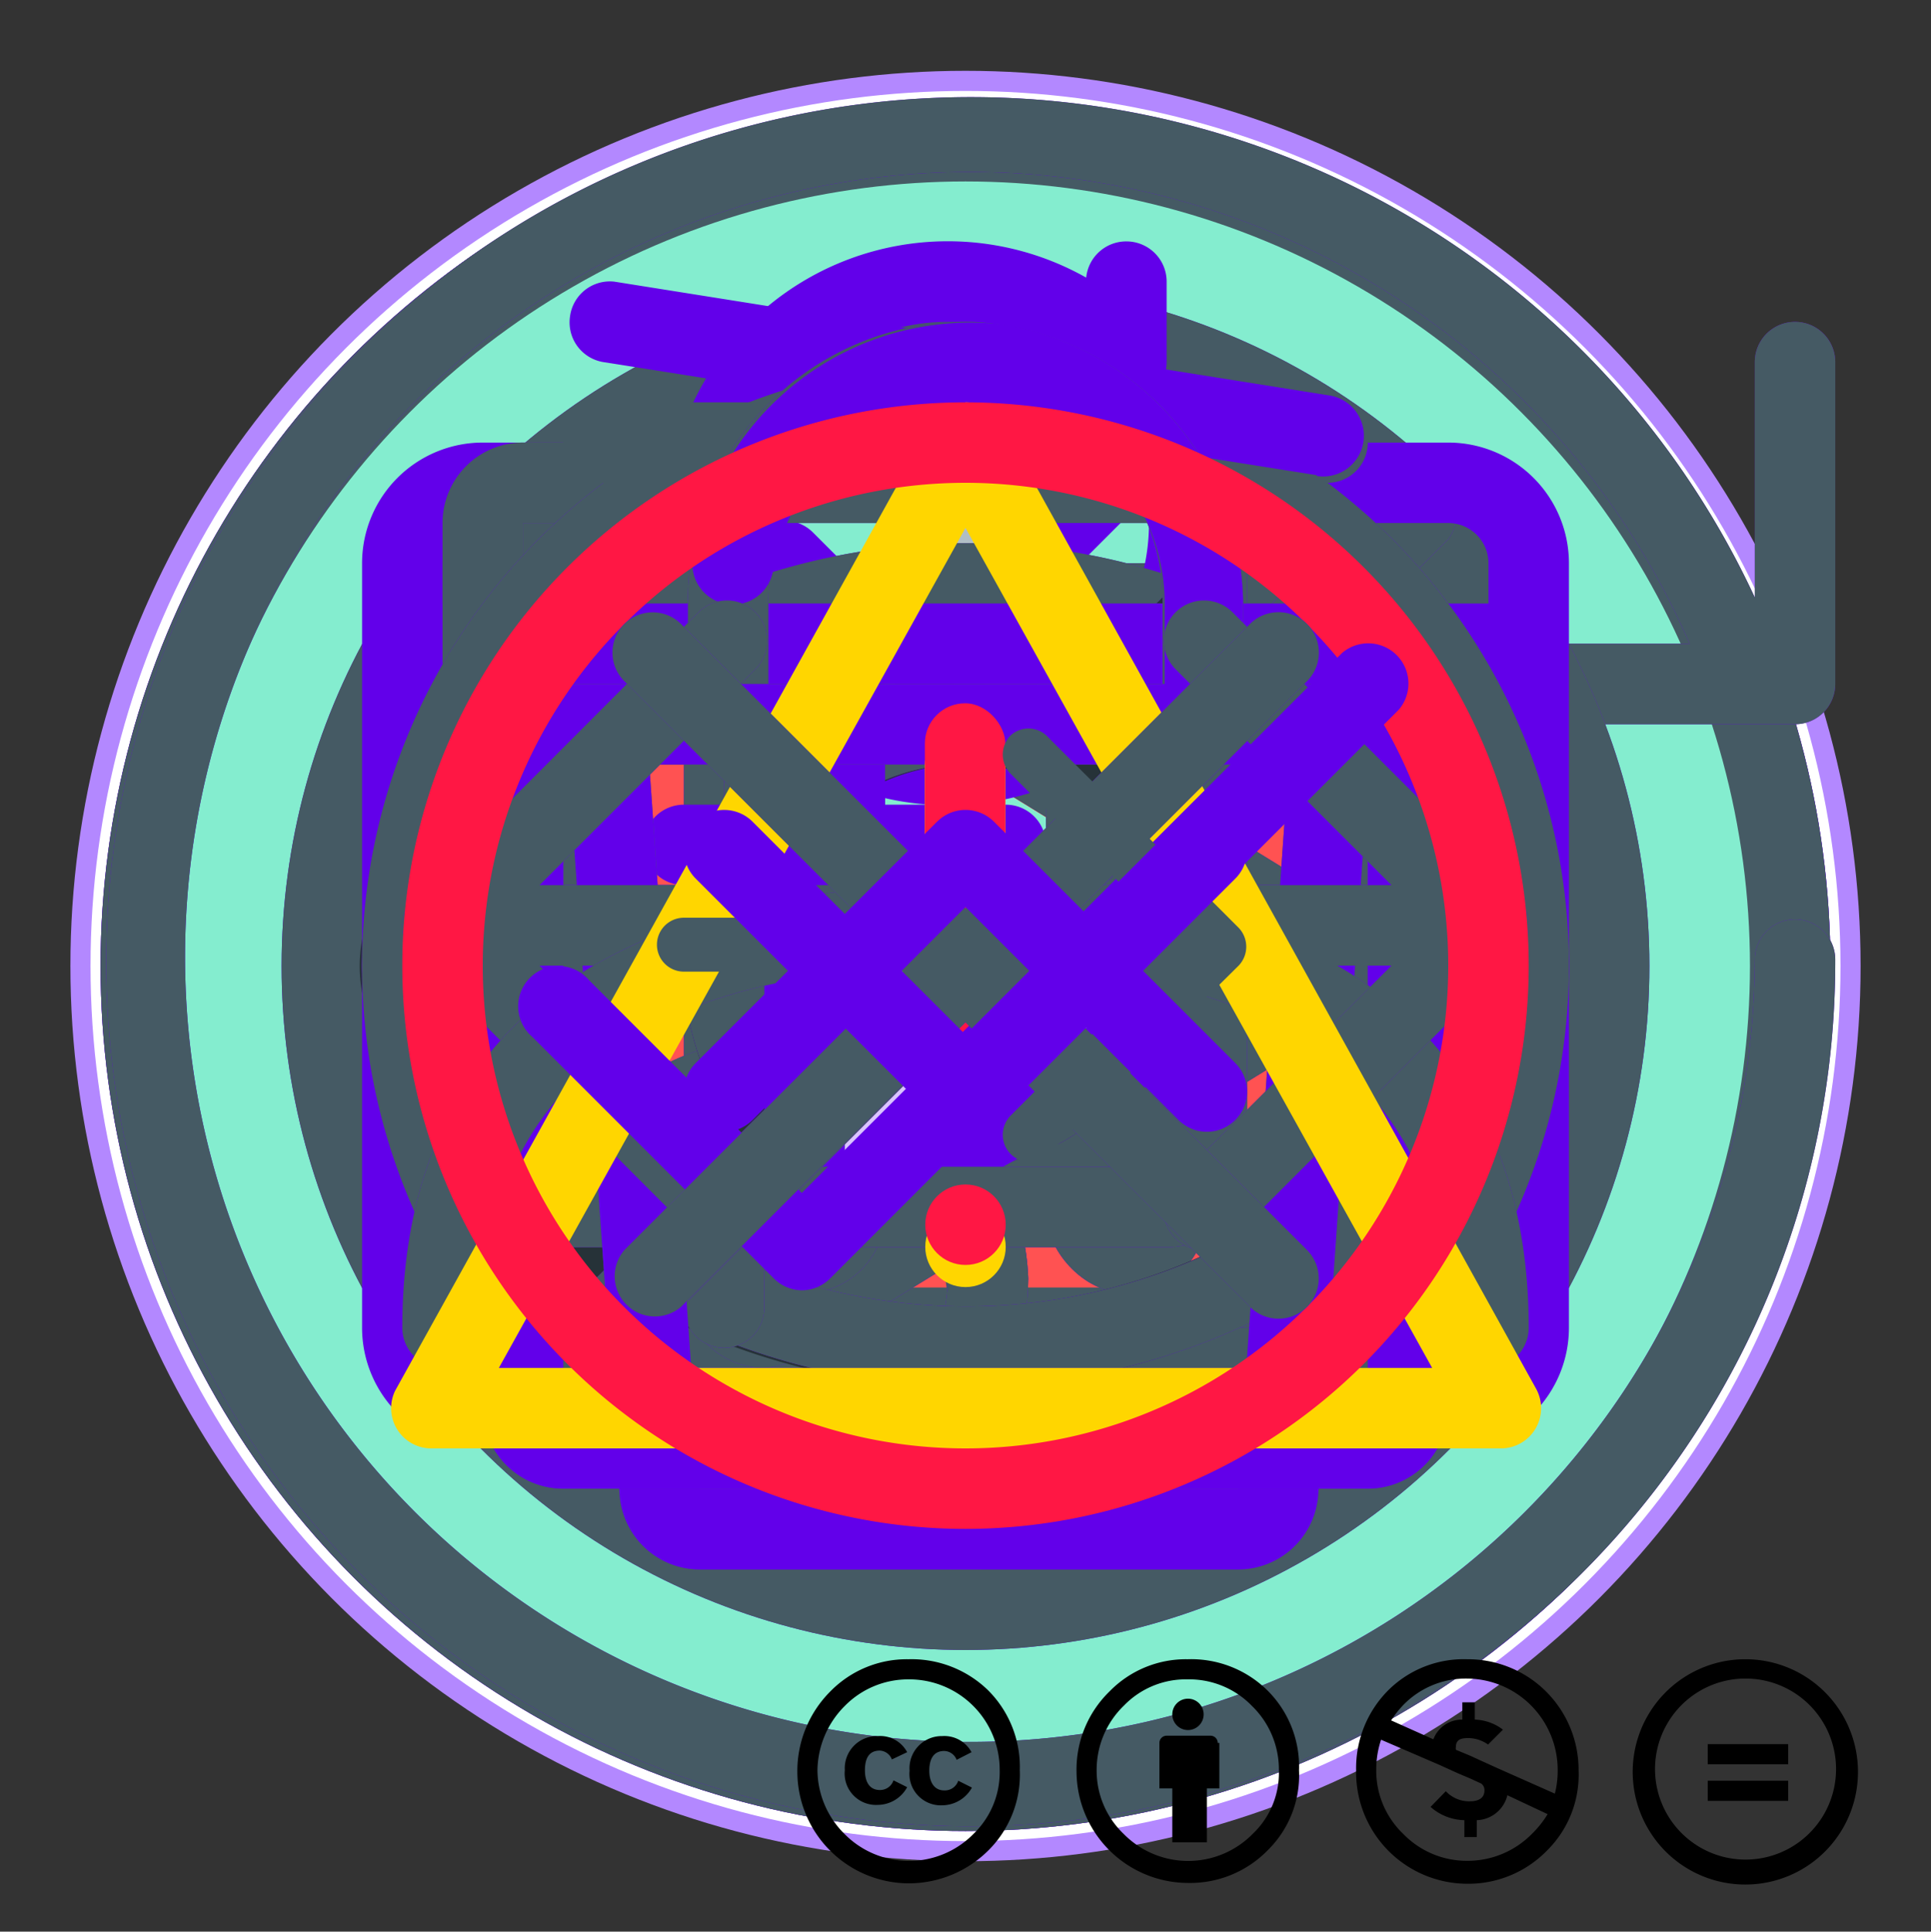 <svg xmlns="http://www.w3.org/2000/svg" xmlns:xlink="http://www.w3.org/1999/xlink" viewBox="0 0 48 48.01">
  <rect x="0" y="0" width="48" height="48.01" fill="#333333" stroke="none"/>
  <defs>
    <style>
      .cls-1, .cls-13, .cls-15 {
        fill: #fff;
      }

      .cls-1 {
        stroke: #b388ff;
        stroke-width: 0.5px;
      }

      .cls-1, .cls-12, .cls-13, .cls-14, .cls-19 {
        stroke-miterlimit: 10;
      }

      .cls-10, .cls-12, .cls-19, .cls-2, .cls-9 {
        fill: none;
      }

      .cls-3 {
        fill: #6200ea;
      }

      .cls-4 {
        fill: #455a64;
      }

      .cls-5 {
        fill: url(#linear-gradient);
      }

      .cls-6 {
        fill: url(#linear-gradient-2);
      }

      .cls-7 {
        fill: url(#linear-gradient-3);
      }

      .cls-11, .cls-8 {
        fill: #d9c3ff;
      }

      .cls-11, .cls-12, .cls-13, .cls-9 {
        stroke: #6200ea;
      }

      .cls-10, .cls-9 {
        stroke-linecap: round;
      }

      .cls-10, .cls-11, .cls-9 {
        stroke-linejoin: round;
      }

      .cls-10, .cls-11, .cls-12, .cls-13, .cls-14, .cls-19, .cls-9 {
        stroke-width: 2px;
      }

      .cls-10, .cls-14, .cls-19 {
        stroke: #455a64;
      }

      .cls-10 {
        opacity: 0.5;
      }

      .cls-14, .cls-18 {
        fill: #84edcf;
      }

      .cls-16 {
        fill: #ff5252;
      }

      .cls-17 {
        fill: #ffeb3b;
      }

      .cls-20 {
        fill: #b0bec5;
      }

      .cls-21 {
        fill: #263238;
      }

      .cls-22 {
        fill: #ffd600;
      }

      .cls-23 {
        fill: #ff1744;
      }

      .cls-24 {
        fill-rule: evenodd;
      }
    </style>
    <linearGradient id="linear-gradient" x1="9.67" y1="13.51" x2="36.71" y2="13.67" gradientUnits="userSpaceOnUse">
      <stop offset="0" stop-color="#ff6e40"/>
      <stop offset="0.25" stop-color="#fcccbe"/>
      <stop offset="0.75" stop-color="#a4c6ff"/>
      <stop offset="1" stop-color="#37f"/>
    </linearGradient>
    <linearGradient id="linear-gradient-2" x1="9.66" y1="14.86" x2="36.7" y2="15.03" xlink:href="#linear-gradient"/>
    <linearGradient id="linear-gradient-3" x1="9.67" y1="12.57" x2="36.71" y2="12.73" xlink:href="#linear-gradient"/>
  </defs>
  <title>IconsAsset 243</title>
  <g id="Layer_2" data-name="Layer 2">
    <g id="Pressed_bg">
      <circle id="whiteCircle" class="cls-1" cx="24" cy="24.01" r="22"/>
      <rect id="frame" class="cls-2" y="0.01" width="48" height="48"/>
    </g>
    <g id="ic_about">
      <g id="about_highlight">
        <rect id="frame-2" data-name="frame" class="cls-2" y="0.01" width="48" height="48"/>
        <rect id="frame-3" data-name="frame" class="cls-2" y="0.01" width="48" height="48" transform="translate(48 48.02) rotate(180)"/>
        <circle class="cls-3" cx="24" cy="20.01" r="1"/>
        <rect class="cls-3" x="23" y="23.01" width="2" height="9" rx="1" transform="translate(48.01 55.02) rotate(180)"/>
        <path class="cls-3" d="M34.5,15H15.84L10,9.18V21.79h0V32.51A3.5,3.5,0,0,0,13.5,36h21a3.5,3.5,0,0,0,3.5-3.5v-14A3.5,3.5,0,0,0,34.5,15ZM36,32.51A1.5,1.5,0,0,1,34.5,34h-21a1.51,1.51,0,0,1-1.5-1.5V21.73h0V14l3,3H34.5A1.51,1.51,0,0,1,36,18.51Z"/>
      </g>
      <g id="about_default">
        <rect id="frame-4" data-name="frame" class="cls-2" y="0.01" width="48" height="48"/>
        <circle class="cls-4" cx="24" cy="20.01" r="1"/>
        <rect class="cls-4" x="23" y="23.01" width="2" height="9" rx="1" transform="translate(48.01 55.02) rotate(180)"/>
        <rect id="frame-5" data-name="frame" class="cls-2" y="0.01" width="48" height="48" transform="translate(48 48.01) rotate(180)"/>
        <path class="cls-4" d="M34.5,15H15.84L10,9.18V21.79h0V32.51A3.5,3.5,0,0,0,13.5,36h21a3.5,3.5,0,0,0,3.5-3.5v-14A3.5,3.5,0,0,0,34.5,15ZM36,32.51A1.5,1.5,0,0,1,34.5,34h-21a1.51,1.51,0,0,1-1.5-1.5V21.73h0V14l3,3H34.5A1.51,1.51,0,0,1,36,18.51Z"/>
      </g>
    </g>
    <g id="ic_logo">
      <g>
        <path class="cls-5" d="M11.56,16.57a.53.53,0,0,1-.15-.22L9.15,10.78a.28.28,0,0,1,0-.1.26.26,0,0,1,.08-.19.25.25,0,0,1,.17-.08h1a.31.31,0,0,1,.32.23l1.59,4.19,1.58-4.19a.39.39,0,0,1,.1-.16.35.35,0,0,1,.21-.07h1a.26.26,0,0,1,.25.27.28.28,0,0,1,0,.1l-2.25,5.57a.44.44,0,0,1-.43.3h-.91A.41.41,0,0,1,11.56,16.57Z"/>
        <path class="cls-6" d="M21.45,19.19a.26.26,0,0,1-.09-.21V11a.29.29,0,0,1,.09-.21.27.27,0,0,1,.2-.07h1a.29.29,0,0,1,.22.08.32.32,0,0,1,.08.2v.48a2.2,2.2,0,0,1,1.91-.88,2.29,2.29,0,0,1,1.86.76,3.31,3.31,0,0,1,.7,2c0,.1,0,.24,0,.44s0,.33,0,.43a3.19,3.19,0,0,1-.7,2,2.28,2.28,0,0,1-1.86.78A2.17,2.17,0,0,1,23,16.25V19a.25.25,0,0,1-.08.21.29.29,0,0,1-.21.08h-1A.28.28,0,0,1,21.45,19.19Zm4.28-5a3.44,3.44,0,0,0,0-.36,3.44,3.44,0,0,0,0-.36c-.06-1.06-.51-1.59-1.37-1.59a1.21,1.21,0,0,0-1,.45A1.89,1.89,0,0,0,23,13.45c0,.09,0,.24,0,.45s0,.37,0,.47a1.69,1.69,0,0,0,.37,1,1.25,1.25,0,0,0,1,.42C25.22,15.81,25.67,15.28,25.73,14.23Z"/>
        <path class="cls-7" d="M35.1,16.9a.28.28,0,0,1-.08-.2V8.75a.32.32,0,0,1,.08-.21.31.31,0,0,1,.21-.07h1a.28.28,0,0,1,.21.07.28.28,0,0,1,.08.21v8a.24.24,0,0,1-.08.2.26.26,0,0,1-.21.09h-1A.29.29,0,0,1,35.1,16.9Z"/>
      </g>
      <path class="cls-3" d="M35.32,19.48h-24a2,2,0,0,0-2,2v9a2,2,0,0,0,2,2h2a6.22,6.22,0,0,0,1.55,1.72l.06,0c.18.13.37.26.57.38l.07,0a6.18,6.18,0,0,0,1.37.57l.19,0a5.17,5.17,0,0,0,.54.11,1.46,1.46,0,0,0,.22,0,5.65,5.65,0,0,0,1.5,0l.22,0a5.17,5.17,0,0,0,.54-.11l.19,0a6.38,6.38,0,0,0,1.37-.57l.07,0c.2-.12.39-.25.57-.38l.06,0A6,6,0,0,0,24,32.48H35.32a2,2,0,0,0,2-2v-9A2,2,0,0,0,35.32,19.48Zm-13.11,12c-.05.08-.11.15-.17.23a3.89,3.89,0,0,1-.32.39l-.12.14a4.51,4.51,0,0,1-.54.44l-.13.08a3.51,3.51,0,0,1-.6.33l0,0a5.83,5.83,0,0,1-.71.22l-.16,0a4.77,4.77,0,0,1-.76.07,4.67,4.67,0,0,1-.76-.07l-.16,0a5.33,5.33,0,0,1-.71-.22l-.05,0a3.51,3.51,0,0,1-.6-.33l-.13-.08a3.79,3.79,0,0,1-.54-.45l-.12-.13a4,4,0,0,1-.33-.39l-.16-.23a4.27,4.27,0,0,1-.66-2.26,4.22,4.22,0,0,1,8.44,0A4.27,4.27,0,0,1,22.21,31.52Zm13.11-1H24.75a6.08,6.08,0,0,0,.12-1.22,6.22,6.22,0,0,0-12.44,0,6.08,6.08,0,0,0,.12,1.22H11.32v-9h24Z"/>
    </g>
    <g id="ic_new">
      <g id="new2_highlight">
        <rect id="frame-6" data-name="frame" class="cls-2" y="0.01" width="48" height="48"/>
        <path class="cls-3" d="M34,10H22.83a2,2,0,0,0-1.41.58L20,12l-6,6-1.41,1.41a2,2,0,0,0-.54,1,1.84,1.84,0,0,0-.05.41V36a2,2,0,0,0,2,2H34a2,2,0,0,0,2-2V12A2,2,0,0,0,34,10ZM22,12.84V20H14.83ZM34,36H14V22h8a2,2,0,0,0,2-2V12H34Z"/>
        <polygon class="cls-8" points="14.83 20.01 22 20.01 22 12.84 14.83 20.01"/>
      </g>
      <g id="new2_default">
        <rect id="frame-7" data-name="frame" class="cls-2" y="0.01" width="48" height="48"/>
        <path class="cls-4" d="M34,10H22.83a2,2,0,0,0-1.41.58L20,12l-6,6-1.41,1.41a2,2,0,0,0-.54,1,1.84,1.84,0,0,0-.05.41V36a2,2,0,0,0,2,2H34a2,2,0,0,0,2-2V12A2,2,0,0,0,34,10ZM22,12.84V20H14.83ZM34,36H14V22h8a2,2,0,0,0,2-2V12H34Z"/>
      </g>
    </g>
    <g id="ic_download">
      <g id="download_highlight">
        <path class="cls-3" d="M31.78,23.23a1,1,0,0,0-1.41,0L25,28.6V11a1,1,0,1,0-2,0V28.59l-5.36-5.36a1,1,0,0,0-1.42,0,1,1,0,0,0,0,1.41l7.07,7.07a1,1,0,0,0,1.42,0l7.07-7.07A1,1,0,0,0,31.78,23.23Z"/>
        <rect class="cls-3" x="14" y="34.01" width="20" height="2" rx="1"/>
        <rect id="frame-8" data-name="frame" class="cls-2" y="0.01" width="48" height="48"/>
      </g>
      <g id="download_default">
        <path class="cls-4" d="M31.78,23.23a1,1,0,0,0-1.41,0L25,28.6V11a1,1,0,1,0-2,0V28.59l-5.36-5.36a1,1,0,0,0-1.42,0,1,1,0,0,0,0,1.41l7.07,7.07a1,1,0,0,0,1.42,0l7.07-7.07A1,1,0,0,0,31.78,23.23Z"/>
        <rect class="cls-4" x="14" y="34.01" width="20" height="2" rx="1"/>
        <rect id="frame-9" data-name="frame" class="cls-2" y="0.01" width="48" height="48"/>
      </g>
    </g>
    <g id="ic_download_html" data-name="ic_download html">
      <g id="make_html_highlight">
        <rect id="frame-10" data-name="frame" class="cls-2" y="0.01" width="48" height="48"/>
        <g>
          <path class="cls-3" d="M12.06,37.94a.2.2,0,0,1-.06-.15V31.85a.21.21,0,0,1,.06-.16.19.19,0,0,1,.16-.07h.84a.24.24,0,0,1,.23.23v2.34H16V31.85a.22.22,0,0,1,.22-.23H17a.2.2,0,0,1,.16.07.21.21,0,0,1,.06.16v5.94a.2.2,0,0,1-.06.15A.24.24,0,0,1,17,38h-.85a.26.26,0,0,1-.16-.07.2.2,0,0,1-.06-.15V35.35H13.29v2.44a.18.18,0,0,1-.07.15.22.22,0,0,1-.16.07h-.84A.26.26,0,0,1,12.06,37.94Z"/>
          <path class="cls-3" d="M20.13,37.94a.18.18,0,0,1-.07-.15v-5H18.38a.21.21,0,0,1-.16-.06.24.24,0,0,1-.06-.17v-.68a.25.25,0,0,1,.05-.16.22.22,0,0,1,.17-.07H23a.21.21,0,0,1,.17.07.21.21,0,0,1,.06.16v.68a.21.21,0,0,1-.23.23H21.36v5a.2.2,0,0,1-.06.15.24.24,0,0,1-.16.07h-.86A.21.21,0,0,1,20.13,37.94Z"/>
          <path class="cls-3" d="M24.25,37.94a.18.18,0,0,1-.07-.15V31.85a.21.21,0,0,1,.06-.16.19.19,0,0,1,.16-.07h.74a.29.29,0,0,1,.27.18l1.76,3.26,1.76-3.26a.31.31,0,0,1,.28-.18h.73a.2.2,0,0,1,.16.07.21.21,0,0,1,.06.16v5.94a.21.21,0,0,1-.22.22h-.79a.21.21,0,0,1-.15-.07.18.18,0,0,1-.07-.15V33.87l-1.26,2.4a.32.32,0,0,1-.3.2H27a.34.34,0,0,1-.31-.2l-1.27-2.4v3.92a.25.25,0,0,1,0,.15.24.24,0,0,1-.16.07H24.4A.21.21,0,0,1,24.25,37.94Z"/>
          <path class="cls-3" d="M31.65,37.94a.2.2,0,0,1-.06-.15V31.84a.21.21,0,0,1,.06-.16.23.23,0,0,1,.16-.06h.85a.21.21,0,0,1,.22.22v5.07h2.89a.25.25,0,0,1,.17.06.25.25,0,0,1,.06.16v.66a.2.2,0,0,1-.06.15.26.26,0,0,1-.17.07h-4A.24.24,0,0,1,31.65,37.94Z"/>
        </g>
        <path class="cls-3" d="M36,30V12a2,2,0,0,0-2-2H22.83a2,2,0,0,0-1.41.59L20,12l-6,6-1.41,1.41a2,2,0,0,0-.54,1,1.93,1.93,0,0,0-.05.42V30M22,12.82V20H14.83ZM14,30V22h8a2,2,0,0,0,2-2V12H34V30"/>
      </g>
      <g id="make_html_default">
        <rect id="frame-11" data-name="frame" class="cls-2" y="0.01" width="48" height="48"/>
        <g>
          <path class="cls-4" d="M12.06,37.94a.2.2,0,0,1-.06-.15V31.85a.21.21,0,0,1,.06-.16.19.19,0,0,1,.16-.07h.84a.24.24,0,0,1,.23.23v2.34H16V31.85a.22.22,0,0,1,.22-.23H17a.2.2,0,0,1,.16.07.21.21,0,0,1,.06.16v5.94a.2.2,0,0,1-.06.15A.24.24,0,0,1,17,38h-.85a.26.26,0,0,1-.16-.07.2.2,0,0,1-.06-.15V35.35H13.29v2.44a.18.18,0,0,1-.07.15.22.22,0,0,1-.16.07h-.84A.26.26,0,0,1,12.06,37.94Z"/>
          <path class="cls-4" d="M20.13,37.94a.18.18,0,0,1-.07-.15v-5H18.38a.21.21,0,0,1-.16-.06.24.24,0,0,1-.06-.17v-.68a.25.25,0,0,1,.05-.16.22.22,0,0,1,.17-.07H23a.21.21,0,0,1,.17.07.21.21,0,0,1,.06.16v.68a.21.21,0,0,1-.23.23H21.36v5a.2.2,0,0,1-.06.15.24.24,0,0,1-.16.07h-.86A.21.21,0,0,1,20.13,37.94Z"/>
          <path class="cls-4" d="M24.25,37.94a.18.18,0,0,1-.07-.15V31.85a.21.21,0,0,1,.06-.16.19.19,0,0,1,.16-.07h.74a.29.29,0,0,1,.27.18l1.76,3.26,1.76-3.26a.31.31,0,0,1,.28-.18h.73a.2.2,0,0,1,.16.07.21.21,0,0,1,.06.16v5.94a.21.21,0,0,1-.22.22h-.79a.21.21,0,0,1-.15-.07.18.18,0,0,1-.07-.15V33.87l-1.26,2.4a.32.32,0,0,1-.3.2H27a.34.34,0,0,1-.31-.2l-1.27-2.4v3.92a.25.25,0,0,1,0,.15.24.24,0,0,1-.16.07H24.4A.21.21,0,0,1,24.25,37.94Z"/>
          <path class="cls-4" d="M31.65,37.94a.2.2,0,0,1-.06-.15V31.84a.21.21,0,0,1,.06-.16.23.23,0,0,1,.16-.06h.85a.21.21,0,0,1,.22.22v5.07h2.89a.25.25,0,0,1,.17.06.25.25,0,0,1,.06.16v.66a.2.2,0,0,1-.06.15.26.26,0,0,1-.17.07h-4A.24.24,0,0,1,31.65,37.94Z"/>
        </g>
        <path class="cls-4" d="M36,30V12a2,2,0,0,0-2-2H22.83a2,2,0,0,0-1.41.59L20,12l-6,6-1.41,1.41a2,2,0,0,0-.54,1,1.93,1.93,0,0,0-.05.42V30M22,12.82V20H14.83ZM14,30V22h8a2,2,0,0,0,2-2V12H34V30"/>
      </g>
    </g>
    <g id="ic_open">
      <g id="open_highlight">
        <path class="cls-3" d="M16.22,24.79a1,1,0,0,0,1.41,0L23,19.42V37a1,1,0,0,0,2,0V19.42l5.36,5.37a1,1,0,0,0,1.42-1.42L24.71,16.3a1,1,0,0,0-1.42,0l-7.07,7.07A1,1,0,0,0,16.22,24.79Z"/>
        <rect class="cls-3" x="14" y="12.01" width="20" height="2" rx="1" transform="translate(48 26.01) rotate(180)"/>
        <rect id="frame-12" data-name="frame" class="cls-2" y="0.01" width="48" height="48"/>
      </g>
      <g id="open_default">
        <path class="cls-4" d="M16.22,24.79a1,1,0,0,0,1.41,0L23,19.42V37a1,1,0,0,0,2,0V19.42l5.36,5.37a1,1,0,0,0,1.42-1.42L24.71,16.3a1,1,0,0,0-1.42,0l-7.07,7.07A1,1,0,0,0,16.22,24.79Z"/>
        <rect class="cls-4" x="14" y="12.01" width="20" height="2" rx="1" transform="translate(48 26.01) rotate(180)"/>
        <rect id="frame-13" data-name="frame" class="cls-2" y="0.01" width="48" height="48"/>
      </g>
    </g>
    <g id="ic_uisettings">
      <g id="uiSettings_highlight">
        <rect id="frame-14" data-name="frame" class="cls-2" y="0.01" width="48" height="48"/>
        <g>
          <path class="cls-3" d="M30.85,30H27.16a1.46,1.46,0,0,1-1.45-1.21l-.27-1.85a8.06,8.06,0,0,1-.8-.45l-1.79.7A1.47,1.47,0,0,1,21,26.55l-1.83-3.09a1.45,1.45,0,0,1,.31-1.84l1.57-1.2c0-.14,0-.28,0-.42s0-.29,0-.42l-1.52-1.16a1.45,1.45,0,0,1-.38-1.86l1.86-3.14a1.51,1.51,0,0,1,1.77-.63l1.83.72a6,6,0,0,1,.79-.44l.27-1.84A1.48,1.48,0,0,1,27.16,10h3.69a1.44,1.44,0,0,1,1.44,1.29l.26,1.76a5.88,5.88,0,0,1,.8.46l1.79-.71a1.48,1.48,0,0,1,1.81.64l1.84,3.09a1.47,1.47,0,0,1-.32,1.85l-1.55,1.18c0,.14,0,.28,0,.44a3,3,0,0,1,0,.42l1.53,1.16.05,0a1.46,1.46,0,0,1,.33,1.82L37,26.57a1.5,1.5,0,0,1-1.77.63l-1.84-.71c-.24.15-.5.3-.77.44l-.28,1.84A1.48,1.48,0,0,1,30.85,30Zm-3.23-2H30.4l.28-1.9a1,1,0,0,1,.6-.78,5.65,5.65,0,0,0,1.32-.75,1,1,0,0,1,1-.14l1.89.74,1.36-2.3-1.57-1.19a1,1,0,0,1-.39-.93,6.49,6.49,0,0,0,.06-.75,4.58,4.58,0,0,0,0-.7,1,1,0,0,1,.37-1l1.56-1.19-1.36-2.3-1.87.73a1,1,0,0,1-1-.13,5.22,5.22,0,0,0-1.33-.74,1,1,0,0,1-.63-.79L30.38,12H27.62l-.28,1.9a1,1,0,0,1-.61.77,6.62,6.62,0,0,0-1.35.76,1,1,0,0,1-1,.13l-1.87-.73-1.36,2.3,1.56,1.19a1,1,0,0,1,.39.92,4.77,4.77,0,0,0-.05.76,4.57,4.57,0,0,0,.05.75,1,1,0,0,1-.39.92l-1.56,1.2,1.36,2.3,1.87-.74a1,1,0,0,1,1,.13,5.22,5.22,0,0,0,1.32.75,1,1,0,0,1,.64.79Zm-4.86-2.47v0ZM35.22,14.44v0Zm-4.91-2.92a.13.13,0,0,0,0,.06ZM29,24a4,4,0,1,1,4-4A4,4,0,0,1,29,24Zm0-6a2,2,0,1,0,2,2A2,2,0,0,0,29,18Z"/>
          <path class="cls-3" d="M38,28a1,1,0,0,0-1,1V34.5a.53.53,0,0,1-.55.5H11.56a.54.54,0,0,1-.56-.5V18h6a1,1,0,0,0,0-2H11V14.5a.53.53,0,0,1,.56-.5H17a1,1,0,0,0,0-2H11.56A2.53,2.53,0,0,0,9,14.5v20A2.53,2.53,0,0,0,11.56,37H36.45A2.53,2.53,0,0,0,39,34.5V29A1,1,0,0,0,38,28Z"/>
        </g>
      </g>
      <g id="uiSettings_default">
        <rect id="frame-15" data-name="frame" class="cls-2" width="48" height="48"/>
        <g>
          <path class="cls-4" d="M30.85,30H27.16a1.46,1.46,0,0,1-1.45-1.21l-.27-1.85a8.06,8.06,0,0,1-.8-.45l-1.79.7A1.47,1.47,0,0,1,21,26.55l-1.83-3.09a1.45,1.45,0,0,1,.31-1.84l1.57-1.2c0-.14,0-.28,0-.42s0-.29,0-.42l-1.52-1.16a1.45,1.45,0,0,1-.38-1.86l1.86-3.14a1.51,1.51,0,0,1,1.77-.63l1.83.72a6,6,0,0,1,.79-.44l.27-1.84A1.48,1.48,0,0,1,27.16,10h3.69a1.44,1.44,0,0,1,1.44,1.29l.26,1.76a5.88,5.88,0,0,1,.8.46l1.79-.71a1.48,1.48,0,0,1,1.81.64l1.84,3.09a1.47,1.47,0,0,1-.32,1.85l-1.55,1.18c0,.14,0,.28,0,.44a3,3,0,0,1,0,.42l1.53,1.16.05,0a1.46,1.46,0,0,1,.33,1.82L37,26.57a1.5,1.5,0,0,1-1.77.63l-1.84-.71c-.24.15-.5.3-.77.44l-.28,1.84A1.48,1.48,0,0,1,30.85,30Zm-3.23-2H30.4l.28-1.9a1,1,0,0,1,.6-.78,5.65,5.65,0,0,0,1.32-.75,1,1,0,0,1,1-.14l1.89.74,1.36-2.3-1.57-1.19a1,1,0,0,1-.39-.93,6.49,6.49,0,0,0,.06-.75,4.58,4.58,0,0,0,0-.7,1,1,0,0,1,.37-1l1.56-1.19-1.36-2.3-1.87.73a1,1,0,0,1-1-.13,5.22,5.22,0,0,0-1.33-.74,1,1,0,0,1-.63-.79L30.38,12H27.62l-.28,1.9a1,1,0,0,1-.61.77,6.62,6.62,0,0,0-1.35.76,1,1,0,0,1-1,.13l-1.87-.73-1.36,2.3,1.56,1.19a1,1,0,0,1,.39.92,4.77,4.77,0,0,0-.05.76,4.57,4.57,0,0,0,.05.75,1,1,0,0,1-.39.92l-1.56,1.2,1.36,2.3,1.87-.74a1,1,0,0,1,1,.13,5.22,5.22,0,0,0,1.32.75,1,1,0,0,1,.64.79Zm-4.86-2.47v0ZM35.22,14.44v0Zm-4.91-2.92a.13.13,0,0,0,0,.06ZM29,24a4,4,0,1,1,4-4A4,4,0,0,1,29,24Zm0-6a2,2,0,1,0,2,2A2,2,0,0,0,29,18Z"/>
          <path class="cls-4" d="M38,28a1,1,0,0,0-1,1V34.5a.53.53,0,0,1-.55.5H11.56a.54.54,0,0,1-.56-.5V18h6a1,1,0,0,0,0-2H11V14.5a.53.53,0,0,1,.56-.5H17a1,1,0,0,0,0-2H11.56A2.53,2.53,0,0,0,9,14.5v20A2.53,2.53,0,0,0,11.56,37H36.45A2.53,2.53,0,0,0,39,34.5V29A1,1,0,0,0,38,28Z"/>
        </g>
      </g>
    </g>
    <g id="ic_clearSettings">
      <g id="clearSettings_highlight">
        <rect id="frame-16" data-name="frame" class="cls-2" y="0.01" width="48" height="48"/>
        <g>
          <path class="cls-3" d="M13.46,30.3,12.11,28l2.57-2a1,1,0,0,0,.39-.93A8.51,8.51,0,0,1,15,24a8.66,8.66,0,0,1,.07-1.15,1,1,0,0,0-.39-.92l-2.57-2,2.37-4,3.05,1.2a1,1,0,0,0,1-.13,9.8,9.8,0,0,1,2.06-1.15,1,1,0,0,0,.6-.78L21.61,12h4.76l.46,3.12a1,1,0,0,0,.64.79l.25.12,1.49-1.5c-.16-.08-.32-.19-.49-.26l-.41-2.81A1.63,1.63,0,0,0,26.67,10H21.33a1.69,1.69,0,0,0-1.65,1.4l-.43,2.89a11.09,11.09,0,0,0-1.49.83L14.92,14a1.7,1.7,0,0,0-2,.71l-2.68,4.52a1.64,1.64,0,0,0,.42,2.12L13,23.19c0,.27,0,.54,0,.82s0,.55,0,.82L10.6,26.68a1.66,1.66,0,0,0-.37,2.1l1.77,3Z"/>
          <path class="cls-3" d="M23.72,20l1.82-1.83A6,6,0,0,0,18,24a6.09,6.09,0,0,0,.21,1.54L20,23.73A4,4,0,0,1,23.72,20Z"/>
          <path class="cls-3" d="M37.36,26.64,35,24.83A7.08,7.08,0,0,0,35,24a7.39,7.39,0,0,0,0-.84l2.41-1.84a1.66,1.66,0,0,0,.37-2.1l-2.66-4.47a1.12,1.12,0,0,0-.19-.24L36,13.4A1,1,0,0,0,36,12a1,1,0,0,0-1.42,0l-2.47,2.48h0l-4.65,4.65h0L26,20.57h0L20.57,26h0l-1.45,1.45h0L14.49,32.1h0L12,34.61A1,1,0,1,0,13.4,36l2.35-2.35,2-.79a10.37,10.37,0,0,0,1.5.85l.43,2.9A1.67,1.67,0,0,0,21.33,38h5.34a1.7,1.7,0,0,0,1.66-1.4l.42-2.89a12,12,0,0,0,1.48-.83L33.09,34a1.72,1.72,0,0,0,2-.72l2.68-4.52A1.68,1.68,0,0,0,37.36,26.64ZM28,24a4,4,0,0,1-4,4,4,4,0,0,1-2-.56L27.44,22A4,4,0,0,1,28,24Zm5.53,8-3.08-1.2a1,1,0,0,0-1,.15,9.23,9.23,0,0,1-2,1.14,1,1,0,0,0-.6.77L26.39,36H21.61l-.46-3.13a1,1,0,0,0-.64-.79,8.21,8.21,0,0,1-2-1.13h0l2.05-2.06a6,6,0,0,0,8.35-8.35l4.5-4.5.12,0,2.37,4-2.57,2a1,1,0,0,0-.38,1A5.77,5.77,0,0,1,33,24a9.58,9.58,0,0,1-.1,1.15,1,1,0,0,0,.39.92l2.59,2Z"/>
        </g>
      </g>
      <g id="clearSettings_default">
        <rect id="frame-17" data-name="frame" class="cls-2" y="0.01" width="48" height="48"/>
        <g>
          <path class="cls-4" d="M13.46,30.3,12.11,28l2.57-2a1,1,0,0,0,.39-.93A8.51,8.51,0,0,1,15,24a8.66,8.66,0,0,1,.07-1.15,1,1,0,0,0-.39-.92l-2.57-2,2.37-4,3.05,1.2a1,1,0,0,0,1-.13,9.8,9.8,0,0,1,2.06-1.15,1,1,0,0,0,.6-.78L21.61,12h4.76l.46,3.12a1,1,0,0,0,.64.79l.25.12,1.49-1.5c-.16-.08-.32-.19-.49-.26l-.41-2.81A1.63,1.63,0,0,0,26.67,10H21.33a1.69,1.69,0,0,0-1.65,1.4l-.43,2.89a11.09,11.09,0,0,0-1.49.83L14.92,14a1.7,1.7,0,0,0-2,.71l-2.68,4.52a1.64,1.64,0,0,0,.42,2.12L13,23.19c0,.27,0,.54,0,.82s0,.55,0,.82L10.6,26.68a1.66,1.66,0,0,0-.37,2.1l1.77,3Z"/>
          <path class="cls-4" d="M23.72,20l1.82-1.83A6,6,0,0,0,18,24a6.09,6.09,0,0,0,.21,1.54L20,23.73A4,4,0,0,1,23.72,20Z"/>
          <path class="cls-4" d="M37.36,26.64,35,24.83A7.08,7.08,0,0,0,35,24a7.39,7.39,0,0,0,0-.84l2.41-1.84a1.66,1.66,0,0,0,.37-2.1l-2.66-4.47a1.12,1.12,0,0,0-.19-.24L36,13.4A1,1,0,0,0,36,12a1,1,0,0,0-1.42,0l-2.47,2.48h0l-4.65,4.65h0L26,20.57h0L20.57,26h0l-1.45,1.45h0L14.49,32.1h0L12,34.61A1,1,0,1,0,13.4,36l2.35-2.35,2-.79a10.37,10.37,0,0,0,1.5.85l.43,2.9A1.67,1.67,0,0,0,21.33,38h5.34a1.7,1.7,0,0,0,1.66-1.4l.42-2.89a12,12,0,0,0,1.48-.83L33.09,34a1.72,1.72,0,0,0,2-.72l2.68-4.52A1.68,1.68,0,0,0,37.36,26.64ZM28,24a4,4,0,0,1-4,4,4,4,0,0,1-2-.56L27.44,22A4,4,0,0,1,28,24Zm5.53,8-3.08-1.2a1,1,0,0,0-1,.15,9.23,9.23,0,0,1-2,1.14,1,1,0,0,0-.6.77L26.39,36H21.61l-.46-3.13a1,1,0,0,0-.64-.79,8.21,8.21,0,0,1-2-1.13h0l2.05-2.06a6,6,0,0,0,8.35-8.35l4.5-4.5.12,0,2.37,4-2.57,2a1,1,0,0,0-.38,1A5.77,5.77,0,0,1,33,24a9.58,9.58,0,0,1-.1,1.15,1,1,0,0,0,.39.92l2.59,2Z"/>
        </g>
      </g>
      <path class="cls-2" d="M24,28a4,4,0,0,0,2-7.44L20.56,26A4,4,0,0,0,24,28Z"/>
    </g>
    <g id="ic_TextMode">
      <g id="textMode_highlight">
        <rect class="cls-8" x="11.01" y="17" width="26" height="17"/>
        <rect id="frame-18" data-name="frame" class="cls-2" y="0.01" width="48" height="48"/>
        <path class="cls-3" d="M28.63,28.8l-3.4-3.41,3.4-3.4a1,1,0,0,0,0-1.41,1,1,0,0,0-1.42,0L24,23.78l-3.21-3.2a1,1,0,0,0-1.41,0,1,1,0,0,0,0,1.41l3.4,3.41-3.4,3.4a1,1,0,0,0,0,1.41,1,1,0,0,0,.71.29,1,1,0,0,0,.7-.29L24,27l3.21,3.21a1,1,0,0,0,1.41-1.41Z"/>
        <path class="cls-3" d="M36,11H12a3,3,0,0,0-3,3V33a3,3,0,0,0,3,3H36a3,3,0,0,0,3-3V14A3,3,0,0,0,36,11ZM12,13H36a1,1,0,0,1,1,1v1H11V14A1,1,0,0,1,12,13ZM36,34H12a1,1,0,0,1-1-1V17H37V33A1,1,0,0,1,36,34Z"/>
      </g>
      <g id="textMode_default">
        <rect id="frame-19" data-name="frame" class="cls-2" y="0.01" width="48" height="48"/>
        <path class="cls-4" d="M20.61,30.5a1,1,0,0,1-.7-.29L15.79,26.1a1,1,0,0,1-.29-.71,1.05,1.05,0,0,1,.29-.71l4.11-4.1a1,1,0,0,1,1.41,0,1,1,0,0,1,0,1.41l-3.39,3.4,3.4,3.41a1,1,0,0,1,0,1.41A1,1,0,0,1,20.61,30.5Z"/>
        <path class="cls-4" d="M27.4,30.5a1,1,0,0,1-.71-.29,1,1,0,0,1,0-1.41l3.4-3.4L26.68,22a1,1,0,0,1,0-1.41,1,1,0,0,1,1.42,0l4.11,4.11a1,1,0,0,1,.29.71,1,1,0,0,1-.29.7L28.1,30.21A1,1,0,0,1,27.4,30.5Z"/>
        <path class="cls-4" d="M36,11H12a3,3,0,0,0-3,3V33a3,3,0,0,0,3,3H36a3,3,0,0,0,3-3V14A3,3,0,0,0,36,11ZM12,13H36a1,1,0,0,1,1,1v1H11V14A1,1,0,0,1,12,13ZM36,34H12a1,1,0,0,1-1-1V17H37V33A1,1,0,0,1,36,34Z"/>
      </g>
    </g>
    <g id="ic_basicMode">
      <g id="basicMode_default">
        <polyline class="cls-9" points="38 26.41 24 34.81 10 26.41"/>
        <rect id="frame-20" data-name="frame" class="cls-2" y="0.01" width="48" height="48"/>
        <polygon class="cls-10" points="10 20.41 24 12.01 38 20.41 24 28.81 10 20.41"/>
      </g>
    </g>
    <g id="ic_mediumMode">
      <g id="mediumMode_default">
        <polyline class="cls-9" points="10 26.41 24 34.81 38 26.41"/>
        <rect id="frame-21" data-name="frame" class="cls-2" y="0.01" width="48" height="48"/>
        <polygon class="cls-11" points="24 28.81 10 20.41 24 12.01 38 20.41 24 28.81"/>
      </g>
    </g>
    <g id="ic_readonly">
      <g id="readonly_default">
        <g>
          <path class="cls-3" d="M33,18H30V16a6,6,0,1,0-12,0v2H15a1,1,0,0,0-1,1V33a1,1,0,0,0,1,1H33a1,1,0,0,0,1-1V19A1,1,0,0,0,33,18ZM20,16a4,4,0,0,1,8,0v2H20ZM32,32H16V20H32Z"/>
          <circle class="cls-12" cx="24" cy="24.01" r="20.5"/>
        </g>
        <rect class="cls-2" y="0.01" width="48" height="48"/>
      </g>
    </g>
    <g id="ic_Help">
      <g id="help_highlight">
        <g id="help">
          <path class="cls-3" d="M25.17,15.19a5,5,0,0,0-4.28,1A4.89,4.89,0,0,0,19,20a1,1,0,0,0,2,0,2.9,2.9,0,0,1,1.13-2.31A3,3,0,1,1,25,22.88a3.13,3.13,0,0,0-2,3V28a1,1,0,0,0,2,0V25.85a1.13,1.13,0,0,1,.68-1.08,5,5,0,0,0,3.19-5.88A5,5,0,0,0,25.17,15.19Z"/>
          <path class="cls-3" d="M24,11A13,13,0,1,1,11,24,13,13,0,0,1,24,11m0-2A15,15,0,1,0,39,24,15,15,0,0,0,24,9Z"/>
          <rect class="cls-3" x="23" y="31.03" width="2" height="2" rx="0.4"/>
        </g>
        <rect id="frame-22" data-name="frame" class="cls-2" y="0.01" width="48" height="48"/>
      </g>
      <g id="help_default">
        <g id="help-2" data-name="help">
          <path class="cls-4" d="M25.17,15.19a5,5,0,0,0-4.28,1A4.89,4.89,0,0,0,19,20a1,1,0,0,0,2,0,2.9,2.9,0,0,1,1.13-2.31A3,3,0,1,1,25,22.88a3.13,3.13,0,0,0-2,3V28a1,1,0,0,0,2,0V25.85a1.13,1.13,0,0,1,.68-1.08,5,5,0,0,0,3.19-5.88A5,5,0,0,0,25.17,15.19Z"/>
          <path class="cls-4" d="M24,11A13,13,0,1,1,11,24,13,13,0,0,1,24,11m0-2A15,15,0,1,0,39,24,15,15,0,0,0,24,9Z"/>
          <rect class="cls-4" x="23" y="31.03" width="2" height="2" rx="0.4"/>
        </g>
        <rect id="frame-23" data-name="frame" class="cls-2" y="0.01" width="48" height="48"/>
      </g>
    </g>
    <g id="ic_play">
      <g id="play_highlight">
        <circle class="cls-13" cx="24" cy="24.01" r="20.5"/>
        <path class="cls-3" d="M19,34a1.93,1.93,0,0,1-1-.26A2,2,0,0,1,17,32V16a2,2,0,0,1,1-1.75,2,2,0,0,1,2,0l13,8A2,2,0,0,1,34,24a2,2,0,0,1-1,1.7l-13,8A2,2,0,0,1,19,34Zm0-18V32h0l13-8Z"/>
        <rect id="frame-24" data-name="frame" class="cls-2" y="0.01" width="48" height="48"/>
      </g>
      <g id="play_default">
        <circle class="cls-14" cx="24" cy="24.01" r="20.5"/>
        <path class="cls-4" d="M19,34a1.93,1.93,0,0,1-1-.26A2,2,0,0,1,17,32V16a2,2,0,0,1,1-1.75,2,2,0,0,1,2,0l13,8A2,2,0,0,1,34,24a2,2,0,0,1-1,1.7l-13,8A2,2,0,0,1,19,34Zm0-18V32h0l13-8Z"/>
        <rect id="frame-25" data-name="frame" class="cls-2" y="0.01" width="48" height="48"/>
        <polygon class="cls-15" points="31.95 24 19.05 16.06 19.05 31.94 31.95 24"/>
      </g>
    </g>
    <g id="ic_Stop">
      <g id="stop_highlight">
        <rect id="frame-26" data-name="frame" class="cls-2" y="0.01" width="48" height="48"/>
        <g>
          <rect class="cls-16" x="16" y="16.01" width="16" height="16"/>
          <path class="cls-3" d="M31.65,34H16.35A2.35,2.35,0,0,1,14,31.66V16.36A2.35,2.35,0,0,1,16.35,14h15.3A2.35,2.35,0,0,1,34,16.36v15.3A2.36,2.36,0,0,1,31.65,34ZM16,16h0V32H32V16Z"/>
        </g>
      </g>
      <g id="stop_default">
        <rect id="frame-27" data-name="frame" class="cls-2" y="0.01" width="48" height="48"/>
        <g>
          <rect class="cls-16" x="16" y="16.01" width="16" height="16"/>
          <path class="cls-4" d="M31.65,34H16.35A2.35,2.35,0,0,1,14,31.66V16.36A2.35,2.35,0,0,1,16.35,14h15.3A2.35,2.35,0,0,1,34,16.36v15.3A2.36,2.36,0,0,1,31.65,34ZM16,16h0V32H32V16Z"/>
        </g>
      </g>
    </g>
    <g id="ic_reloadProgram">
      <g id="reload_highlight">
        <path class="cls-3" d="M19,34a2,2,0,0,1-2-2V16a2,2,0,0,1,1-1.75,2,2,0,0,1,2,0l13,8a2,2,0,0,1,0,3.41l-13,8A2.06,2.06,0,0,1,19,34Zm0-18V32h0l13-8Z"/>
        <rect id="frame-28" data-name="frame" class="cls-2" y="0.01" width="48" height="48"/>
        <polygon class="cls-17" points="32 24.01 19 16.01 19 32.01 32 24.01"/>
        <path class="cls-3" d="M35.62,17a1,1,0,0,0,1,1h8a1,1,0,0,0,1-1V9a1,1,0,0,0-2,0v5.85a21.49,21.49,0,1,0,2,9,1,1,0,1,0-2,0A19.51,19.51,0,1,1,42,16H36.62A1,1,0,0,0,35.62,17Z"/>
      </g>
      <g id="reload_default">
        <path class="cls-4" d="M19,34a2,2,0,0,1-2-2V16a2,2,0,0,1,1-1.75,2,2,0,0,1,2,0l13,8a2,2,0,0,1,0,3.41l-13,8A2.06,2.06,0,0,1,19,34Zm0-18V32h0l13-8Z"/>
        <rect id="frame-29" data-name="frame" class="cls-2" y="0.01" width="48" height="48"/>
        <polygon class="cls-18" points="32 24.01 19 16.01 19 32.01 32 24.01"/>
        <path class="cls-4" d="M35.62,17a1,1,0,0,0,1,1h8a1,1,0,0,0,1-1V9a1,1,0,0,0-2,0v5.85a21.49,21.49,0,1,0,2,9,1,1,0,1,0-2,0A19.51,19.51,0,1,1,42,16H36.62A1,1,0,0,0,35.62,17Z"/>
      </g>
    </g>
    <g id="ic_pause">
      <g id="pause_highlight">
        <rect id="frame-30" data-name="frame" class="cls-2" y="0.01" width="48" height="48"/>
        <g id="pause">
          <rect class="cls-3" x="26" y="16.14" width="4" height="16" rx="2"/>
          <rect class="cls-3" x="18" y="16.14" width="4" height="16" rx="2"/>
        </g>
        <circle class="cls-12" cx="24" cy="24.01" r="16"/>
      </g>
      <g id="pause_default">
        <rect id="frame-31" data-name="frame" class="cls-2" y="0.01" width="48" height="48"/>
        <g id="pause-2" data-name="pause">
          <circle class="cls-19" cx="24" cy="24.01" r="16"/>
          <rect class="cls-4" x="26" y="16.14" width="4" height="16" rx="2"/>
          <rect class="cls-4" x="18" y="16.14" width="4" height="16" rx="2"/>
        </g>
      </g>
    </g>
    <g id="ic_connect">
      <g id="robotConnect_default">
        <path class="cls-4" d="M36,22H12a2,2,0,0,0-2,2v9a2,2,0,0,0,2,2h2a6.29,6.29,0,0,0,1.54,1.71l.06.05c.19.14.38.26.58.38l.06,0a6.1,6.1,0,0,0,1.37.57l.19.05a4.86,4.86,0,0,0,.55.11l.21,0a5.73,5.73,0,0,0,1.51,0l.21,0a5.35,5.35,0,0,0,.55-.11l.19-.05a6.1,6.1,0,0,0,1.37-.57l.06,0c.2-.12.39-.24.58-.38l.06-.05A6.29,6.29,0,0,0,24.65,35H36a2,2,0,0,0,2-2V24A2,2,0,0,0,36,22ZM22.89,34l-.16.23a4.16,4.16,0,0,1-.32.39l-.13.14a3.84,3.84,0,0,1-.54.44l-.12.09a5.07,5.07,0,0,1-.61.32l-.05,0a4.91,4.91,0,0,1-.71.22l-.15,0a4.78,4.78,0,0,1-.77.08,4.78,4.78,0,0,1-.76-.08l-.16,0a5.19,5.19,0,0,1-.7-.22l-.05,0a4.42,4.42,0,0,1-.61-.32l-.12-.09a3.34,3.34,0,0,1-.54-.44l-.13-.14a4.16,4.16,0,0,1-.32-.39L15.78,34a4.19,4.19,0,0,1-.67-2.26,4.23,4.23,0,0,1,8.45,0A4.19,4.19,0,0,1,22.89,34ZM36,33H25.44a7.12,7.12,0,0,0,.12-1.23,6.23,6.23,0,0,0-12.45,0A7.12,7.12,0,0,0,13.23,33H12V24H36Z"/>
        <rect id="frame-32" data-name="frame" class="cls-2" y="0.01" width="48" height="48"/>
        <polyline class="cls-9" points="28.5 10.94 22.5 16.94 22.5 16.94 19.5 13.94"/>
      </g>
    </g>
    <g id="ic_code_running">
      <g id="running_default">
        <rect id="frame-33" data-name="frame" class="cls-2" y="0.01" width="48" height="48"/>
        <g id="running">
          <path class="cls-4" d="M36,23H12a2,2,0,0,0-2,2v9a2,2,0,0,0,2,2h2a6.29,6.29,0,0,0,1.54,1.71l.06.05a5.25,5.25,0,0,0,.58.38l.06,0a6.13,6.13,0,0,0,1.37.58l.19,0,.55.11.21,0a5.73,5.73,0,0,0,1.51,0l.21,0,.55-.11.19,0a6.13,6.13,0,0,0,1.37-.58l.06,0a5.25,5.25,0,0,0,.58-.38l.06,0A6.48,6.48,0,0,0,24.65,36H36a2,2,0,0,0,2-2V25A2,2,0,0,0,36,23ZM22.89,35a1.88,1.88,0,0,1-.16.23,4.16,4.16,0,0,1-.32.39.86.86,0,0,1-.13.14,4.77,4.77,0,0,1-.54.45l-.12.08c-.2.12-.4.23-.61.33l-.05,0a3.26,3.26,0,0,1-.71.22l-.15,0a3.7,3.7,0,0,1-1.53,0l-.16,0a3.35,3.35,0,0,1-.7-.22l-.05,0a5.92,5.92,0,0,1-.61-.33l-.12-.08a4,4,0,0,1-.54-.45.86.86,0,0,1-.13-.14,4.16,4.16,0,0,1-.32-.39,1.88,1.88,0,0,1-.16-.23,4.13,4.13,0,0,1-.67-2.25,4.23,4.23,0,1,1,8.45,0A4.13,4.13,0,0,1,22.89,35ZM36,34H25.44a7.1,7.1,0,0,0,.12-1.22,6.23,6.23,0,1,0-12.45,0A7.1,7.1,0,0,0,13.23,34H12V25H36Z"/>
          <g>
            <path class="cls-3" d="M28,6a1,1,0,0,0-1,.9A7,7,0,0,0,16.56,13a1,1,0,1,0,2,0,5,5,0,0,1,5-5,5.12,5.12,0,0,1,1.7.31A1,1,0,0,0,25,9a1,1,0,0,0,1,1h2a1,1,0,0,0,1-1V7A1,1,0,0,0,28,6Z"/>
            <path class="cls-3" d="M29.56,12a1,1,0,0,0-1,1,5,5,0,0,1-6.72,4.71,1,1,0,0,0,.28-.7,1,1,0,0,0-1-1h-2a1,1,0,0,0-1,1v2a1,1,0,0,0,1,1,1,1,0,0,0,1-.9A7,7,0,0,0,30.56,13,1,1,0,0,0,29.56,12Z"/>
          </g>
        </g>
      </g>
    </g>
    <g id="ic_disconnect">
      <g id="disconnect_highlight">
        <path class="cls-3" d="M20.11,17.71a1,1,0,0,0,1.42,0L24,15.24l2.48,2.47a1,1,0,1,0,1.41-1.41l-2.47-2.48,2.47-2.47a1,1,0,1,0-1.41-1.41L24,12.41,21.53,9.94a1,1,0,0,0-1.42,0,1,1,0,0,0,0,1.41l2.48,2.47L20.11,16.3A1,1,0,0,0,20.11,17.71Z"/>
        <path class="cls-3" d="M36,22H12a2,2,0,0,0-2,2v9a2,2,0,0,0,2,2h2a6.29,6.29,0,0,0,1.54,1.71l.06.05c.19.14.38.26.58.38l.06,0a6.1,6.1,0,0,0,1.37.57l.19.05a4.86,4.86,0,0,0,.55.11l.21,0a5.73,5.73,0,0,0,1.51,0l.21,0a5.35,5.35,0,0,0,.55-.11l.19-.05a6.1,6.1,0,0,0,1.37-.57l.06,0c.2-.12.39-.24.58-.38l.06-.05A6.29,6.29,0,0,0,24.65,35H36a2,2,0,0,0,2-2V24A2,2,0,0,0,36,22ZM22.89,34l-.16.23a4.16,4.16,0,0,1-.32.39l-.13.14a3.84,3.84,0,0,1-.54.44l-.12.09a5.07,5.07,0,0,1-.61.32l-.05,0a4.91,4.91,0,0,1-.71.22l-.15,0a4.78,4.78,0,0,1-.77.08,4.78,4.78,0,0,1-.76-.08l-.16,0a5.19,5.19,0,0,1-.7-.22l-.05,0a4.42,4.42,0,0,1-.61-.32l-.12-.09a3.34,3.34,0,0,1-.54-.44l-.13-.14a4.16,4.16,0,0,1-.32-.39L15.78,34a4.19,4.19,0,0,1-.67-2.26,4.23,4.23,0,0,1,8.45,0A4.19,4.19,0,0,1,22.89,34ZM36,33H25.44a7.12,7.12,0,0,0,.12-1.23,6.23,6.23,0,0,0-12.45,0A7.12,7.12,0,0,0,13.23,33H12V24H36Z"/>
        <rect id="frame-34" data-name="frame" class="cls-2" y="0.01" width="48" height="48"/>
      </g>
      <g id="disconnect_default">
        <path class="cls-20" d="M20.11,17.71a1,1,0,0,0,1.42,0L24,15.24l2.48,2.47a1,1,0,1,0,1.41-1.41l-2.47-2.48,2.47-2.47a1,1,0,1,0-1.41-1.41L24,12.41,21.53,9.94a1,1,0,0,0-1.42,0,1,1,0,0,0,0,1.41l2.48,2.47L20.11,16.3A1,1,0,0,0,20.11,17.71Z"/>
        <path class="cls-4" d="M36,22H12a2,2,0,0,0-2,2v9a2,2,0,0,0,2,2h2a6.29,6.29,0,0,0,1.54,1.71l.06.05c.19.14.38.26.58.38l.06,0a6.1,6.1,0,0,0,1.37.57l.19.05a4.86,4.86,0,0,0,.55.11l.21,0a5.73,5.73,0,0,0,1.51,0l.21,0a5.35,5.35,0,0,0,.55-.11l.19-.05a6.1,6.1,0,0,0,1.37-.57l.06,0c.2-.12.39-.24.58-.38l.06-.05A6.29,6.29,0,0,0,24.65,35H36a2,2,0,0,0,2-2V24A2,2,0,0,0,36,22ZM22.89,34l-.16.23a4.16,4.16,0,0,1-.32.39l-.13.14a3.84,3.84,0,0,1-.54.44l-.12.09a5.07,5.07,0,0,1-.61.32l-.05,0a4.91,4.91,0,0,1-.71.22l-.15,0a4.78,4.78,0,0,1-.77.08,4.78,4.78,0,0,1-.76-.08l-.16,0a5.19,5.19,0,0,1-.7-.22l-.05,0a4.42,4.42,0,0,1-.61-.32l-.12-.09a3.34,3.34,0,0,1-.54-.44l-.13-.14a4.16,4.16,0,0,1-.32-.39L15.78,34a4.19,4.19,0,0,1-.67-2.26,4.23,4.23,0,0,1,8.45,0A4.19,4.19,0,0,1,22.89,34ZM36,33H25.44a7.12,7.12,0,0,0,.12-1.23,6.23,6.23,0,0,0-12.45,0A7.12,7.12,0,0,0,13.23,33H12V24H36Z"/>
        <rect id="frame-35" data-name="frame" class="cls-2" y="0.01" width="48" height="48"/>
      </g>
    </g>
    <g id="ic_UI_enable">
      <path class="cls-21" d="M38.52,22.31a16.5,16.5,0,0,0-29.16,0,3.65,3.65,0,0,0,0,3.4,16.5,16.5,0,0,0,29.16,0A3.59,3.59,0,0,0,38.52,22.31Zm-1.76,2.46a14.5,14.5,0,0,1-25.63,0,1.63,1.63,0,0,1,0-1.52,14.5,14.5,0,0,1,25.63,0A1.63,1.63,0,0,1,36.76,24.77Z"/>
      <path class="cls-21" d="M24,17h0a7,7,0,0,0,0,14h0a7,7,0,1,0,0-14Zm0,12a5,5,0,1,1,5-5A5,5,0,0,1,23.94,29Z"/>
    </g>
    <g id="ic_UI_disable">
      <g id="disable_highlight">
        <path class="cls-3" d="M13.27,30.49l1.41-1.41a14.72,14.72,0,0,1-3.49-4.32,1.63,1.63,0,0,1,0-1.52A14.44,14.44,0,0,1,27.74,16l1.6-1.6a16.26,16.26,0,0,0-5.34-.9A16.51,16.51,0,0,0,9.42,22.3a3.65,3.65,0,0,0,0,3.4A16.56,16.56,0,0,0,13.27,30.49Z"/>
        <path class="cls-3" d="M38.58,22.3a16.49,16.49,0,0,0-5.46-6L36,13.4A1,1,0,0,0,34.6,12l-3.26,3.27h0l-1.49,1.5h0L28.18,18.4h0l-1.43,1.44h0l-6.91,6.91h0L18.4,28.18h0l-2.08,2.09h0l-1.44,1.44h0L12,34.6A1,1,0,0,0,12,36a1,1,0,0,0,.7.29A1,1,0,0,0,13.4,36l3.27-3.28a16.47,16.47,0,0,0,21.91-7A3.65,3.65,0,0,0,38.58,22.3ZM29,24a5,5,0,0,1-5,5,4.92,4.92,0,0,1-2.74-.83l6.9-6.9A4.92,4.92,0,0,1,29,24Zm7.82.76a14.48,14.48,0,0,1-18.64,6.48l1.66-1.65a7,7,0,0,0,9.76-9.77l2.09-2.08a14.46,14.46,0,0,1,5.13,5.5A1.63,1.63,0,0,1,36.81,24.76Z"/>
        <path class="cls-3" d="M24,19a5.05,5.05,0,0,1,.68.07l1.66-1.65A6.74,6.74,0,0,0,24,17a7,7,0,0,0-7,7,6.73,6.73,0,0,0,.41,2.34l1.65-1.66A4.91,4.91,0,0,1,24,19Z"/>
        <rect id="frame-36" data-name="frame" class="cls-2" y="0.01" width="48" height="48"/>
      </g>
      <g id="disable_default">
        <g id="disable_Path">
          <path class="cls-4" d="M13.27,30.49l1.41-1.41a14.72,14.72,0,0,1-3.49-4.32,1.63,1.63,0,0,1,0-1.52A14.44,14.44,0,0,1,27.74,16l1.6-1.6a16.26,16.26,0,0,0-5.34-.9A16.51,16.51,0,0,0,9.42,22.3a3.65,3.65,0,0,0,0,3.4A16.56,16.56,0,0,0,13.27,30.49Z"/>
          <path class="cls-4" d="M38.58,22.3a16.49,16.49,0,0,0-5.46-6L36,13.4A1,1,0,0,0,34.6,12l-3.26,3.27h0l-1.49,1.5h0L28.18,18.4h0l-1.43,1.44h0l-6.91,6.91h0L18.4,28.18h0l-2.08,2.09h0l-1.44,1.44h0L12,34.6A1,1,0,0,0,12,36a1,1,0,0,0,.7.29A1,1,0,0,0,13.4,36l3.27-3.28a16.47,16.47,0,0,0,21.91-7A3.65,3.65,0,0,0,38.58,22.3ZM29,24a5,5,0,0,1-5,5,4.92,4.92,0,0,1-2.74-.83l6.9-6.9A4.92,4.92,0,0,1,29,24Zm7.82.76a14.48,14.48,0,0,1-18.64,6.48l1.66-1.65a7,7,0,0,0,9.76-9.77l2.09-2.08a14.46,14.46,0,0,1,5.13,5.5A1.63,1.63,0,0,1,36.81,24.76Z"/>
          <path class="cls-4" d="M24,19a5.05,5.05,0,0,1,.68.07l1.66-1.65A6.74,6.74,0,0,0,24,17a7,7,0,0,0-7,7,6.73,6.73,0,0,0,.41,2.34l1.65-1.66A4.91,4.91,0,0,1,24,19Z"/>
        </g>
        <rect id="frame-37" data-name="frame" class="cls-2" y="0.01" width="48" height="48"/>
      </g>
    </g>
    <g id="ic_simulator">
      <g id="simulator_highlight">
        <rect id="frame-38" data-name="frame" class="cls-2" y="0.01" width="48" height="48"/>
        <path class="cls-3" d="M21,22.09l6.08,3.41L21,28.91Zm-.84-2.59A1.15,1.15,0,0,0,19,20.64v9.72a1.14,1.14,0,0,0,1.16,1.14,1.18,1.18,0,0,0,.57-.15l8.69-4.86a1.13,1.13,0,0,0,0-2l-8.69-4.86a1.18,1.18,0,0,0-.57-.15Z"/>
        <path class="cls-3" d="M36,11H12a3,3,0,0,0-3,3V33a3,3,0,0,0,3,3H36a3,3,0,0,0,3-3V14A3,3,0,0,0,36,11ZM12,13H36a1,1,0,0,1,1,1v1H11V14A1,1,0,0,1,12,13ZM36,34H12a1,1,0,0,1-1-1V17H37V33A1,1,0,0,1,36,34Z"/>
        <polygon class="cls-8" points="21 28.91 21 22.09 27.09 25.5 21 28.91"/>
      </g>
    </g>
    <g id="ic_duplicate">
      <g id="duplicate_highlight">
        <g id="duplicate">
          <path class="cls-3" d="M24.21,35H19.57a1,1,0,0,0,0,2h4.64a1,1,0,0,0,0-2Z"/>
          <path class="cls-3" d="M36,27.84a1,1,0,0,0-1,1v4.63a1,1,0,0,0,2,0V28.84A1,1,0,0,0,36,27.84Z"/>
          <path class="cls-3" d="M33.47,35H28.84a1,1,0,1,0,0,2h4.63a1,1,0,0,0,0-2Z"/>
          <path class="cls-3" d="M36,18.57a1,1,0,0,0-1,1v4.64a1,1,0,0,0,2,0V19.57A1,1,0,0,0,36,18.57Z"/>
          <path class="cls-3" d="M19,32.51V31H29a2,2,0,0,0,2-2V19h1.5a1,1,0,0,0,0-2H31V13a2,2,0,0,0-2-2H13a2,2,0,0,0-2,2V29a2,2,0,0,0,2,2h4v1.5a1,1,0,0,0,2,0ZM13,13H29v5h0V29H13Z"/>
        </g>
        <path class="cls-3" d="M25,20H22V17a1,1,0,0,0-2,0v3H17a1,1,0,0,0,0,2h3v3a1,1,0,1,0,2,0V22h3a1,1,0,0,0,0-2Z"/>
        <rect id="frame-39" data-name="frame" class="cls-2" y="0.01" width="48" height="48"/>
      </g>
      <g id="duplicate_default">
        <g id="duplicate-2" data-name="duplicate">
          <path class="cls-4" d="M24.21,35H19.57a1,1,0,0,0,0,2h4.64a1,1,0,0,0,0-2Z"/>
          <path class="cls-4" d="M36,27.84a1,1,0,0,0-1,1v4.63a1,1,0,0,0,2,0V28.84A1,1,0,0,0,36,27.84Z"/>
          <path class="cls-4" d="M33.47,35H28.84a1,1,0,1,0,0,2h4.63a1,1,0,0,0,0-2Z"/>
          <path class="cls-4" d="M36,18.57a1,1,0,0,0-1,1v4.64a1,1,0,0,0,2,0V19.57A1,1,0,0,0,36,18.57Z"/>
          <path class="cls-4" d="M19,32.51V31H29a2,2,0,0,0,2-2V19h1.5a1,1,0,0,0,0-2H31V13a2,2,0,0,0-2-2H13a2,2,0,0,0-2,2V29a2,2,0,0,0,2,2h4v1.5a1,1,0,0,0,2,0ZM13,13H29v5h0V29H13Z"/>
        </g>
        <rect id="frame-40" data-name="frame" class="cls-2" y="0.01" width="48" height="48"/>
      </g>
    </g>
    <g id="ic_deactivate">
      <g id="deactivate_highlight">
        <path class="cls-3" d="M24,9A15,15,0,1,0,39,24,15,15,0,0,0,24,9Zm0,2a13,13,0,0,1,8.47,3.15L14.16,32.43A13,13,0,0,1,24,11Zm0,26a13,13,0,0,1-8.43-3.13l18.31-18.3A13,13,0,0,1,24,37Z"/>
        <rect id="frame-41" data-name="frame" class="cls-2" y="0.01" width="48" height="48"/>
      </g>
      <g id="deactivate_default">
        <path class="cls-4" d="M24,9A15,15,0,1,0,39,24,15,15,0,0,0,24,9Zm0,2a13,13,0,0,1,8.47,3.15L14.16,32.43A13,13,0,0,1,24,11Zm0,26a13,13,0,0,1-8.43-3.13l18.31-18.3A13,13,0,0,1,24,37Z"/>
        <rect id="frame-42" data-name="frame" class="cls-2" y="0.01" width="48" height="48"/>
      </g>
    </g>
    <g id="ic_delete">
      <g id="delete_default">
        <path id="trash_path" class="cls-4" d="M32.17,15H16a2,2,0,0,0-2,2.17L15.4,37.12a2,2,0,0,0,2,1.89H30.77a2,2,0,0,0,2-1.89l1.39-19.94a2.06,2.06,0,0,0-.54-1.54A2,2,0,0,0,32.17,15Zm0,2-1.4,20L17.39,37,16,17H32.17Z"/>
        <path id="clap_path" class="cls-4" d="M15,12H33a1,1,0,0,0,0-2H15a1,1,0,0,0,0,2Z"/>
        <rect id="frame-43" data-name="frame" class="cls-2" y="0.01" width="48" height="48"/>
      </g>
      <g id="delete_highlight">
        <path id="trash_path-2" data-name="trash_path" class="cls-3" d="M32.17,15H16a2,2,0,0,0-2,2.17L15.4,37.12a2,2,0,0,0,2,1.89H30.77a2,2,0,0,0,2-1.89l1.39-19.94a2.06,2.06,0,0,0-.54-1.54A2,2,0,0,0,32.17,15Zm0,2-1.4,20L17.39,37,16,17H32.17Z"/>
        <path id="clap_path-2" data-name="clap_path" class="cls-3" d="M32.73,11.81,15,9a1,1,0,0,1-.83-1.14A1,1,0,0,1,15.27,7L33.05,9.83a1,1,0,1,1-.32,2Z"/>
        <rect id="frame-44" data-name="frame" class="cls-2" y="0.01" width="48" height="48"/>
      </g>
    </g>
    <g id="ic_lockCode">
      <g id="locked_highlight">
        <rect id="frame-45" data-name="frame" class="cls-2" y="0.01" width="48" height="48"/>
        <path id="pathLocked" class="cls-3" d="M34,17H30.9V15.2A7.09,7.09,0,0,0,24.21,8a6.9,6.9,0,0,0-7.11,6.9V17H14a2,2,0,0,0-2,2V35a2,2,0,0,0,2,2H34a2,2,0,0,0,2-2V19A2,2,0,0,0,34,17Zm-14.9-2.1a4.9,4.9,0,0,1,9.8,0V17H19.1ZM34,35H14V19H34Z"/>
      </g>
      <g id="locked_default">
        <rect id="frame-46" data-name="frame" class="cls-2" y="0.01" width="48" height="48"/>
        <path id="pathLocked-2" data-name="pathLocked" class="cls-4" d="M34,17H30.9V15.2A7.09,7.09,0,0,0,24.21,8a6.9,6.9,0,0,0-7.11,6.9V17H14a2,2,0,0,0-2,2V35a2,2,0,0,0,2,2H34a2,2,0,0,0,2-2V19A2,2,0,0,0,34,17Zm-14.9-2.1a4.9,4.9,0,0,1,9.8,0V17H19.1ZM34,35H14V19H34Z"/>
      </g>
    </g>
    <g id="ic_unlockCode">
      <g id="unlocked_highlight">
        <rect id="frame-47" data-name="frame" class="cls-2" y="0.01" width="48" height="48"/>
        <path class="cls-3" d="M34,17H30.9V15.2a7.12,7.12,0,0,0-6-7.14,7,7,0,0,0-7.68,5.81,1,1,0,0,0,2,.29,4.93,4.93,0,0,1,5.91-4,5,5,0,0,1,3.82,5V17H14a2,2,0,0,0-2,2V35a2,2,0,0,0,2,2H34a2,2,0,0,0,2-2V19A2,2,0,0,0,34,17Zm0,18H14V19H34Z"/>
      </g>
    </g>
    <g id="ic_undo">
      <g id="undo_highlight">
        <path id="undo_arrow" class="cls-3" d="M24,22H13.41l5.37-5.37a1,1,0,0,0,0-1.41,1,1,0,0,0-1.42,0L10.29,22.3a1,1,0,0,0,0,1.41l7.07,7.08a1,1,0,0,0,1.42-1.42L13.41,24H24c8,0,12,3,12,9a1,1,0,0,0,2,0C38,28,35.57,22,24,22Z"/>
        <rect id="frame-48" data-name="frame" class="cls-2" y="0.01" width="48" height="48"/>
      </g>
      <g id="undo_default">
        <path id="undo_arrow-2" data-name="undo_arrow" class="cls-4" d="M24,22H13.41l5.37-5.37a1,1,0,0,0,0-1.41,1,1,0,0,0-1.42,0L10.29,22.3a1,1,0,0,0,0,1.41l7.07,7.08a1,1,0,0,0,1.42-1.42L13.41,24H24c8,0,12,3,12,9a1,1,0,0,0,2,0C38,28,35.57,22,24,22Z"/>
        <rect id="frame-49" data-name="frame" class="cls-2" y="0.01" width="48" height="48"/>
      </g>
    </g>
    <g id="ic_redo">
      <g id="redo_highlight">
        <path id="arrow" class="cls-3" d="M24,22H34.59l-5.37-5.37a1,1,0,0,1,0-1.41,1,1,0,0,1,1.42,0l7.07,7.07a1,1,0,0,1,0,1.41l-7.07,7.08a1,1,0,0,1-1.42-1.42L34.59,24H24c-8,0-12,3-12,9a1,1,0,0,1-2,0C10,28,12.43,22,24,22Z"/>
        <rect id="frame-50" data-name="frame" class="cls-2" y="0.01" width="48" height="48"/>
      </g>
      <g id="redo_default">
        <path id="arrow-2" data-name="arrow" class="cls-4" d="M24,22H34.59l-5.37-5.37a1,1,0,0,1,0-1.41,1,1,0,0,1,1.42,0l7.07,7.07a1,1,0,0,1,0,1.41l-7.07,7.08a1,1,0,0,1-1.42-1.42L34.59,24H24c-8,0-12,3-12,9a1,1,0,0,1-2,0C10,28,12.43,22,24,22Z"/>
        <rect id="frame-51" data-name="frame" class="cls-2" y="0.01" width="48" height="48"/>
      </g>
    </g>
    <g id="Warning">
      <g>
        <path class="cls-22" d="M24,13.12,35.6,34H12.4L24,13.12m0-3.06a1,1,0,0,0-.87.51l-13.31,24A1,1,0,0,0,10.7,36H37.3a1,1,0,0,0,.88-1.49l-13.3-24a1,1,0,0,0-.88-.51Z"/>
        <circle class="cls-22" cx="24" cy="30.99" r="1"/>
        <rect class="cls-22" x="22.99" y="18.03" width="2" height="10" rx="1"/>
      </g>
    </g>
    <g id="Error">
      <g>
        <circle class="cls-23" cx="24" cy="30.44" r="1"/>
        <rect class="cls-23" x="22.99" y="17.48" width="2" height="10" rx="1"/>
        <path class="cls-23" d="M24,12A12,12,0,1,1,12,24,12,12,0,0,1,24,12m0-2A14,14,0,1,0,38,24,14,14,0,0,0,24,10Z"/>
      </g>
    </g>
    <g id="valid">
      <path id="ValidPath" class="cls-3" d="M19.93,32.07a1,1,0,0,1-.7-.3l-6-6a1,1,0,1,1,1.41-1.41l5.29,5.29L33.36,16.23a1,1,0,0,1,1.41,1.41L20.64,31.77A1,1,0,0,1,19.93,32.07Z"/>
      <rect id="frame-52" data-name="frame" class="cls-2" y="0.01" width="48" height="48"/>
    </g>
    <g id="Close">
      <g id="Close_highlight">
        <path class="cls-3" d="M25.42,24l7.07-7.07a1,1,0,1,0-1.42-1.42L24,22.58l-7.07-7.07a1,1,0,0,0-1.41,0,1,1,0,0,0,0,1.42L22.59,24l-7.07,7.07a1,1,0,0,0,1.41,1.41L24,25.41l7.07,7.07a1,1,0,0,0,1.42,0,1,1,0,0,0,0-1.41Z"/>
        <rect id="frame-53" data-name="frame" class="cls-2" y="0.01" width="48" height="48"/>
      </g>
      <g id="Close_default">
        <path class="cls-4" d="M25.42,24l7.07-7.07a1,1,0,1,0-1.42-1.42L24,22.58l-7.07-7.07a1,1,0,0,0-1.41,0,1,1,0,0,0,0,1.42L22.59,24l-7.07,7.07a1,1,0,0,0,1.41,1.41L24,25.41l7.07,7.07a1,1,0,0,0,1.42,0,1,1,0,0,0,0-1.41Z"/>
        <rect id="frame-54" data-name="frame" class="cls-2" y="0.01" width="48" height="48"/>
      </g>
    </g>
    <g id="ic_then">
      <path id="Arrow-3" data-name="Arrow" class="cls-4" d="M25.12,18.28a.68.68,0,0,0,0,.95l3.58,3.58H17a.67.67,0,0,0,0,1.34H28.7l-3.58,3.58a.68.68,0,0,0,0,.95.66.66,0,0,0,.94,0L30.79,24a.68.68,0,0,0,0-.94l-4.73-4.73A.66.66,0,0,0,25.12,18.28Z"/>
    </g>
    <g id="ScrollArrows">
      <g id="ScrollDown">
        <rect id="frame-55" data-name="frame" class="cls-2" y="16.51" width="48" height="15"/>
        <polyline class="cls-9" points="18 21.13 24 27.13 30 21.13"/>
      </g>
      <g id="ScrollUp">
        <rect id="frame-56" data-name="frame" class="cls-2" y="16.51" width="48" height="15"/>
        <polyline class="cls-9" points="30 27.13 24 21.13 18 27.13"/>
      </g>
    </g>
    <g id="CC-BY-NC-ND">
      <g>
        <g id="BY">
          <path id="path37" d="M30.27,43.32a.18.18,0,0,0-.18-.18H29a.18.18,0,0,0-.18.18v1.13h.32v1.34H30V44.45h.31V43.32Z"/>
          <circle id="circle39" cx="29.53" cy="42.61" r="0.39"/>
          <path id="path41" class="cls-24" d="M29.52,41.24a2.65,2.65,0,0,0-1.94.8,2.71,2.71,0,0,0-.82,2,2.78,2.78,0,0,0,2.76,2.76,2.7,2.7,0,0,0,2-.82A2.61,2.61,0,0,0,32.29,44a2.66,2.66,0,0,0-.8-2A2.7,2.7,0,0,0,29.52,41.24Zm0,.5a2.17,2.17,0,0,1,1.6.66A2.2,2.2,0,0,1,31.79,44a2.09,2.09,0,0,1-.65,1.58,2.25,2.25,0,0,1-3.21,0A2.17,2.17,0,0,1,27.26,44a2.22,2.22,0,0,1,.68-1.61A2.14,2.14,0,0,1,29.53,41.74Z"/>
        </g>
        <path id="NC" d="M36.47,41.24A2.75,2.75,0,0,1,39.24,44,2.65,2.65,0,0,1,38.45,46a2.73,2.73,0,0,1-2,.82A2.77,2.77,0,0,1,33.71,44a2.74,2.74,0,0,1,.81-2A2.66,2.66,0,0,1,36.47,41.24Zm-2.14,2a2.36,2.36,0,0,0-.12.75,2.17,2.17,0,0,0,.67,1.59,2.2,2.2,0,0,0,1.6.67,2.24,2.24,0,0,0,1.61-.68,2.43,2.43,0,0,0,.38-.48l-1-.47a.81.81,0,0,1-.76.62v.42h-.31v-.42a1.31,1.31,0,0,1-.84-.33l.38-.39a.79.79,0,0,0,.61.25c.17,0,.35-.06.35-.27a.2.2,0,0,0-.08-.17l-.26-.12-.33-.14-.44-.2Zm2.15-1.52a2.17,2.17,0,0,0-1.6.66,2.63,2.63,0,0,0-.3.38l1.05.47a.76.76,0,0,1,.72-.49v-.43h.31v.43a1.22,1.22,0,0,1,.7.25l-.37.37a.86.86,0,0,0-.47-.16c-.14,0-.33,0-.33.22a.19.19,0,0,0,0,.07l.36.15.24.11.44.2,1.42.63a2.27,2.27,0,0,0,.07-.59,2.27,2.27,0,0,0-2.26-2.27Z"/>
        <g id="ND">
          <path id="path1334" d="M43.35,41.24a2.8,2.8,0,1,0,.07,0Zm0,.48h.08a2.25,2.25,0,1,1-.08,0Z"/>
          <path id="rect1338" d="M42.45,43.35h2v.5h-2Zm0,.91h2v.5h-2Z"/>
        </g>
        <g id="CC">
          <path id="path2554" class="cls-24" d="M22.58,41.24a2.66,2.66,0,0,0-1.94.8,2.8,2.8,0,0,0-.82,2,2.78,2.78,0,0,0,2.76,2.77,2.81,2.81,0,0,0,2-.83A2.65,2.65,0,0,0,25.35,44a2.69,2.69,0,0,0-.8-2A2.73,2.73,0,0,0,22.58,41.24Zm0,.5A2.25,2.25,0,0,1,24.85,44a2.13,2.13,0,0,1-.65,1.58,2.25,2.25,0,0,1-3.21,0A2.25,2.25,0,0,1,20.32,44,2.3,2.3,0,0,1,21,42.4,2.21,2.21,0,0,1,22.59,41.74Z"/>
          <path id="path2556" class="cls-24" d="M22.55,43.55a.76.76,0,0,0-.73-.4A.8.8,0,0,0,21,44a.78.78,0,0,0,.82.86.84.84,0,0,0,.73-.44l-.34-.17a.35.35,0,0,1-.34.24c-.26,0-.37-.21-.37-.49s.09-.49.37-.49a.34.34,0,0,1,.3.22Z"/>
          <path id="path2558" class="cls-24" d="M24.15,43.55a.77.77,0,0,0-.73-.4.8.8,0,0,0-.81.86.78.78,0,0,0,.82.86.85.85,0,0,0,.73-.44l-.34-.17a.35.35,0,0,1-.35.24c-.25,0-.37-.21-.37-.49s.1-.49.37-.49a.34.34,0,0,1,.31.22Z"/>
        </g>
      </g>
    </g>
  </g>
</svg>
